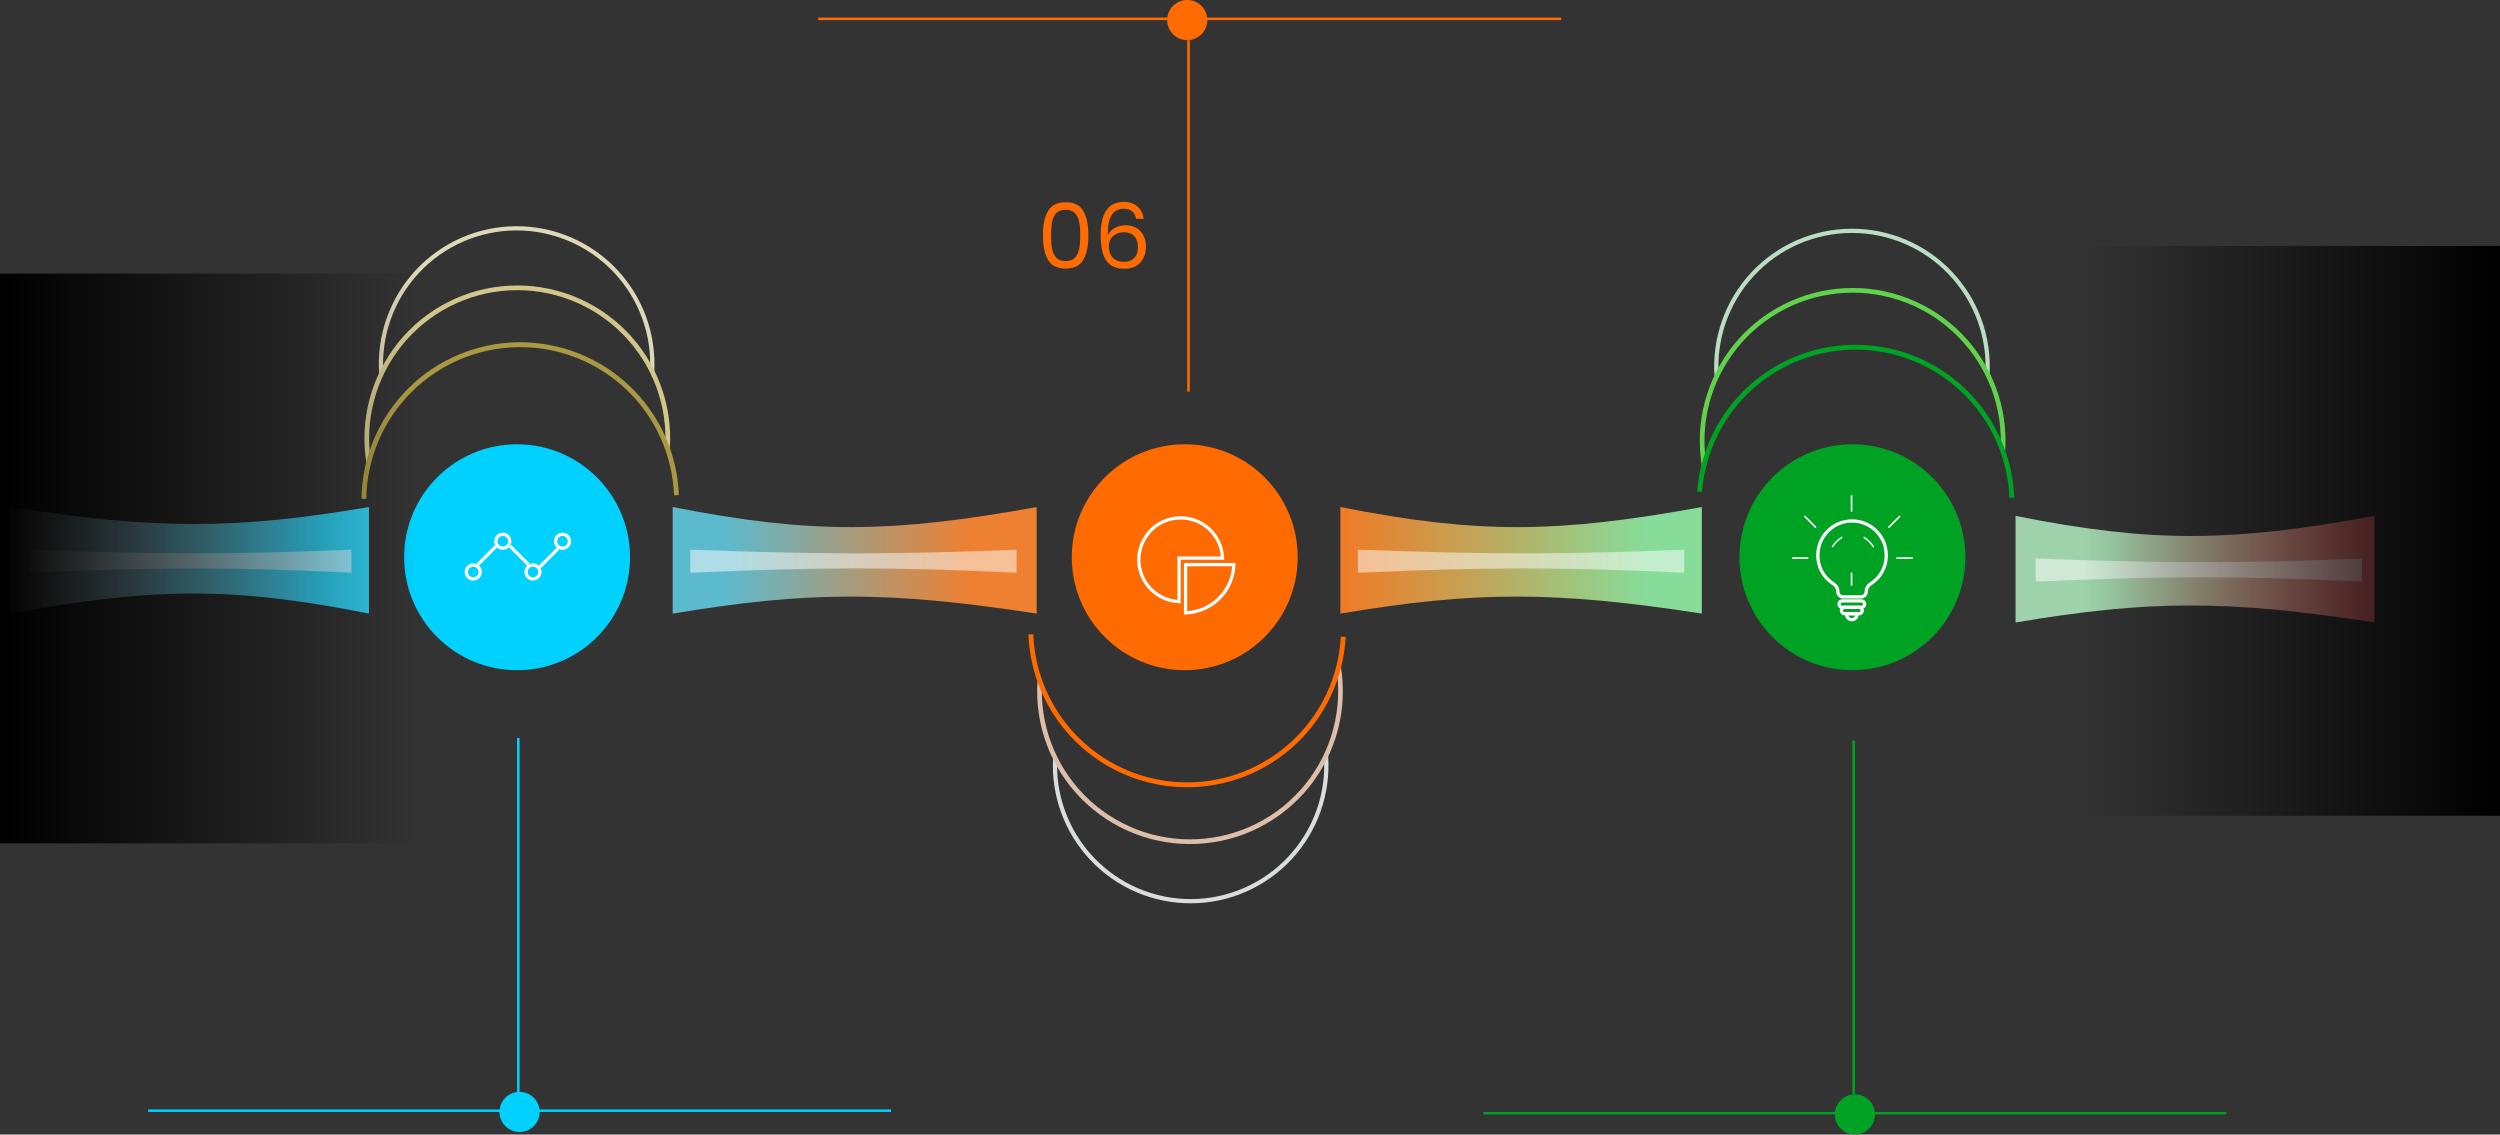 <svg width="996" height="452" viewBox="0 0 996 452" fill="none" xmlns="http://www.w3.org/2000/svg">
<rect x="0" y="0" width="996" height="452" fill="#333333" stroke="none"/>
<path d="M792.641 149.24C793.08 141.748 791.979 134.246 789.405 127.196C786.832 120.147 782.84 113.699 777.677 108.253C772.514 102.806 766.289 98.476 759.387 95.529C752.485 92.583 745.052 91.082 737.548 91.121C730.043 91.159 722.626 92.736 715.754 95.753C708.883 98.771 702.703 103.165 697.596 108.664C692.489 114.163 688.564 120.651 686.063 127.727C683.561 134.802 682.537 142.316 683.053 149.803L684.734 149.687C684.234 142.43 685.227 135.147 687.651 128.288C690.076 121.43 693.88 115.141 698.83 109.81C703.781 104.48 709.771 100.221 716.432 97.296C723.092 94.371 730.282 92.843 737.556 92.805C744.831 92.768 752.035 94.223 758.726 97.079C765.416 99.935 771.45 104.132 776.454 109.412C781.459 114.691 785.328 120.941 787.823 127.774C790.318 134.607 791.385 141.88 790.959 149.142L792.641 149.24Z" fill="#BBDDC3"/>
<path d="M798.869 179.57C799.424 171.004 798.161 162.417 795.165 154.373C792.168 146.329 787.505 139.009 781.481 132.894C775.457 126.778 768.208 122.006 760.209 118.888C752.211 115.771 743.644 114.38 735.071 114.807C726.497 115.233 718.11 117.467 710.461 121.362C702.811 125.257 696.071 130.725 690.683 137.408C685.295 144.091 681.381 151.837 679.197 160.139C677.013 168.44 676.609 177.11 678.011 185.579L679.855 185.274C678.496 177.065 678.887 168.661 681.004 160.614C683.121 152.567 686.915 145.058 692.138 138.581C697.361 132.103 703.894 126.803 711.309 123.027C718.723 119.251 726.853 117.086 735.163 116.673C743.474 116.26 751.778 117.608 759.531 120.63C767.284 123.651 774.31 128.277 780.149 134.205C785.989 140.133 790.509 147.228 793.414 155.025C796.318 162.823 797.542 171.146 797.004 179.449L798.869 179.57Z" fill="#61D24C"/>
<path d="M802.47 198.253C801.865 182.105 795.103 166.8 783.572 155.479C772.042 144.158 756.616 137.677 740.459 137.367C724.303 137.058 708.64 142.942 696.684 153.813C684.727 164.684 677.384 179.717 676.159 195.831L678.095 195.978C679.282 180.359 686.4 165.786 697.99 155.249C709.579 144.711 724.761 139.008 740.422 139.308C756.083 139.609 771.035 145.89 782.212 156.864C793.389 167.838 799.943 182.673 800.53 198.326L802.47 198.253Z" fill="#00A224"/>
<path d="M419.549 301.76C419.109 309.252 420.21 316.754 422.784 323.804C425.358 330.853 429.349 337.301 434.512 342.747C439.675 348.194 445.9 352.524 452.802 355.471C459.704 358.417 467.137 359.918 474.642 359.879C482.147 359.841 489.564 358.264 496.435 355.247C503.307 352.229 509.487 347.835 514.593 342.336C519.7 336.837 523.626 330.349 526.127 323.273C528.628 316.198 529.652 308.684 529.136 301.197L527.455 301.313C527.956 308.57 526.963 315.853 524.538 322.712C522.114 329.57 518.309 335.859 513.359 341.19C508.409 346.52 502.419 350.779 495.758 353.704C489.097 356.629 481.908 358.157 474.633 358.194C467.359 358.232 460.154 356.777 453.464 353.921C446.773 351.065 440.74 346.868 435.735 341.588C430.73 336.309 426.861 330.059 424.367 323.226C421.872 316.393 420.804 309.12 421.23 301.858L419.549 301.76Z" fill="#D9DDDB"/>
<path d="M413.321 271.43C412.766 279.996 414.028 288.583 417.025 296.627C420.021 304.671 424.685 311.991 430.709 318.106C436.733 324.222 443.982 328.994 451.98 332.112C459.978 335.229 468.545 336.62 477.119 336.193C485.693 335.767 494.079 333.533 501.729 329.638C509.378 325.743 516.118 320.275 521.506 313.592C526.894 306.909 530.808 299.163 532.992 290.861C535.176 282.56 535.58 273.89 534.178 265.421L532.335 265.726C533.694 273.935 533.302 282.339 531.185 290.386C529.068 298.433 525.274 305.942 520.051 312.419C514.829 318.897 508.296 324.197 500.881 327.973C493.466 331.749 485.337 333.914 477.026 334.327C468.716 334.74 460.412 333.392 452.659 330.37C444.906 327.349 437.879 322.723 432.04 316.795C426.201 310.867 421.68 303.772 418.776 295.975C415.871 288.177 414.648 279.854 415.186 271.551L413.321 271.43Z" fill="#DCBEA9"/>
<path d="M409.719 252.747C410.329 269.018 417.189 284.428 428.872 295.77C440.554 307.112 456.16 313.513 472.442 313.642C488.724 313.771 504.429 307.618 516.29 296.462C528.151 285.307 535.254 270.008 536.122 253.749L534.183 253.645C533.342 269.406 526.457 284.235 514.96 295.048C503.463 305.862 488.24 311.826 472.457 311.701C456.675 311.576 441.548 305.371 430.224 294.377C418.9 283.383 412.251 268.446 411.659 252.674L409.719 252.747Z" fill="#FF6B00"/>
<path d="M260.641 148.241C261.081 140.749 259.979 133.246 257.406 126.197C254.832 119.147 250.84 112.7 245.677 107.253C240.514 101.807 234.29 97.477 227.387 94.53C220.485 91.583 213.052 90.083 205.548 90.121C198.043 90.16 190.626 91.737 183.754 94.754C176.883 97.771 170.703 102.165 165.596 107.664C160.489 113.164 156.564 119.651 154.063 126.727C151.562 133.803 150.538 141.316 151.054 148.803L152.734 148.687C152.234 141.43 153.227 134.147 155.651 127.289C158.076 120.43 161.881 114.141 166.831 108.811C171.781 103.48 177.771 99.221 184.432 96.296C191.092 93.372 198.282 91.843 205.556 91.806C212.831 91.769 220.036 93.223 226.726 96.079C233.416 98.936 239.45 103.133 244.455 108.412C249.459 113.692 253.328 119.941 255.823 126.775C258.318 133.608 259.385 140.88 258.959 148.142L260.641 148.241Z" fill="#DED8B7"/>
<path d="M266.869 178.571C267.424 170.005 266.162 161.418 263.165 153.374C260.168 145.329 255.505 138.01 249.481 131.894C243.457 125.779 236.208 121.006 228.21 117.889C220.211 114.772 211.644 113.381 203.071 113.807C194.497 114.233 186.111 116.467 178.461 120.362C170.811 124.257 164.071 129.726 158.684 136.408C153.296 143.091 149.381 150.837 147.197 159.139C145.014 167.441 144.609 176.111 146.011 184.58L147.855 184.274C146.496 176.065 146.888 167.662 149.005 159.615C151.122 151.568 154.916 144.059 160.138 137.581C165.361 131.104 171.894 125.803 179.309 122.028C186.724 118.252 194.853 116.087 203.164 115.673C211.474 115.26 219.778 116.609 227.531 119.63C235.284 122.652 242.31 127.278 248.15 133.206C253.989 139.133 258.509 146.229 261.414 154.026C264.319 161.823 265.542 170.147 265.004 178.45L266.869 178.571Z" fill="#D2C68B"/>
<path d="M270.47 197.253C269.852 180.771 262.822 165.181 250.877 153.807C238.932 142.432 223.017 136.172 206.524 136.36C190.031 136.549 174.263 143.171 162.581 154.815C150.899 166.459 144.226 182.205 143.985 198.698L145.926 198.726C146.16 182.74 152.628 167.477 163.951 156.19C175.275 144.903 190.559 138.484 206.546 138.301C222.533 138.119 237.96 144.187 249.538 155.212C261.116 166.238 267.931 181.349 268.531 197.326L270.47 197.253Z" fill="#AA9942"/>
<path fill-rule="evenodd" clip-rule="evenodd" d="M803 205.538C857.906 216.476 889.261 215.944 946 205.538L946 248C887.392 238.886 856.118 239.029 803 248L803 205.538Z" fill="url(#paint0_linear_34_20)"/>
<path fill-rule="evenodd" clip-rule="evenodd" d="M941 231.723C891.085 229.353 862.58 229.469 811 231.723V222.523C864.279 224.498 892.71 224.467 941 222.523V231.723Z" fill="white" fill-opacity="0.5"/>
<path fill-rule="evenodd" clip-rule="evenodd" d="M534 202C589.29 212.937 620.865 212.406 678 202L678 244.462C618.982 235.347 587.49 235.491 534 244.462L534 202Z" fill="url(#paint1_linear_34_20)"/>
<path fill-rule="evenodd" clip-rule="evenodd" d="M671 228.185C621.085 225.815 592.58 225.93 541 228.185V218.985C594.279 220.959 622.71 220.928 671 218.985V228.185Z" fill="white" fill-opacity="0.5"/>
<path fill-rule="evenodd" clip-rule="evenodd" d="M268 202C323.674 212.937 355.468 212.406 413 202L413 244.462C353.572 235.347 321.861 235.491 268 244.462L268 202Z" fill="url(#paint2_linear_34_20)"/>
<path fill-rule="evenodd" clip-rule="evenodd" d="M405 228.185C355.085 225.815 326.58 225.93 275 228.185V218.985C328.279 220.959 356.71 220.928 405 218.985V228.185Z" fill="white" fill-opacity="0.5"/>
<path fill-rule="evenodd" clip-rule="evenodd" d="M147 244.462C92.094 233.524 60.738 234.056 4 244.462V202C62.608 211.114 93.881 210.971 147 202V244.462Z" fill="url(#paint3_linear_34_20)"/>
<path fill-rule="evenodd" clip-rule="evenodd" d="M140 228.185C90.853 225.815 62.786 225.93 12 228.185V218.985C64.46 220.959 92.453 220.928 140 218.985V228.185Z" fill="white" fill-opacity="0.5"/>
<path fill-rule="evenodd" clip-rule="evenodd" d="M738 436L738 295L739 295L739 436L738 436Z" fill="#00A224"/>
<path fill-rule="evenodd" clip-rule="evenodd" d="M887 444H591V443H887V444Z" fill="#00A224"/>
<path d="M747 444C747 448.418 743.418 452 739 452C734.581 452 731 448.418 731 444C731 439.582 734.581 436 739 436C743.418 436 747 439.582 747 444Z" fill="#00A224"/>
<path fill-rule="evenodd" clip-rule="evenodd" d="M473 156L473 16L474 16L474 156L473 156Z" fill="#FF6B00"/>
<path fill-rule="evenodd" clip-rule="evenodd" d="M622 8H326V7H622V8Z" fill="#FF6B00"/>
<path d="M481 8C481 12.418 477.418 16 473 16C468.581 16 465 12.418 465 8C465 3.582 468.581 0 473 0C477.418 0 481 3.582 481 8Z" fill="#FF6B00"/>
<path fill-rule="evenodd" clip-rule="evenodd" d="M206 435L206 294L207 294L207 435L206 435Z" fill="#00D1FF"/>
<path fill-rule="evenodd" clip-rule="evenodd" d="M355 443H58.999V442H355V443Z" fill="#00D1FF"/>
<path d="M215 443C215 447.418 211.418 451 207 451C202.581 451 199 447.418 199 443C199 438.582 202.581 435 207 435C211.418 435 215 438.582 215 443Z" fill="#00D1FF"/>
<path d="M415.503 93.716C415.503 89.588 416.175 86.372 417.519 84.068C418.863 81.74 421.215 80.576 424.575 80.576C427.911 80.576 430.251 81.74 431.595 84.068C432.939 86.372 433.611 89.588 433.611 93.716C433.611 97.916 432.939 101.18 431.595 103.508C430.251 105.836 427.911 107 424.575 107C421.215 107 418.863 105.836 417.519 103.508C416.175 101.18 415.503 97.916 415.503 93.716ZM430.371 93.716C430.371 91.628 430.227 89.864 429.939 88.424C429.675 86.96 429.111 85.784 428.247 84.896C427.407 84.008 426.183 83.564 424.575 83.564C422.943 83.564 421.695 84.008 420.831 84.896C419.991 85.784 419.427 86.96 419.139 88.424C418.875 89.864 418.743 91.628 418.743 93.716C418.743 95.876 418.875 97.688 419.139 99.152C419.427 100.616 419.991 101.792 420.831 102.68C421.695 103.568 422.943 104.012 424.575 104.012C426.183 104.012 427.407 103.568 428.247 102.68C429.111 101.792 429.675 100.616 429.939 99.152C430.227 97.688 430.371 95.876 430.371 93.716ZM452.616 87.164C452.088 84.5 450.444 83.168 447.684 83.168C445.548 83.168 443.952 83.996 442.896 85.652C441.84 87.284 441.324 89.984 441.348 93.752C441.9 92.504 442.812 91.532 444.084 90.836C445.38 90.116 446.82 89.756 448.404 89.756C450.876 89.756 452.844 90.524 454.308 92.06C455.796 93.596 456.54 95.72 456.54 98.432C456.54 100.064 456.216 101.528 455.568 102.824C454.944 104.12 453.984 105.152 452.688 105.92C451.416 106.688 449.868 107.072 448.044 107.072C445.572 107.072 443.64 106.52 442.248 105.416C440.856 104.312 439.884 102.788 439.332 100.844C438.78 98.9 438.504 96.5 438.504 93.644C438.504 84.836 441.576 80.432 447.72 80.432C450.072 80.432 451.92 81.068 453.264 82.34C454.608 83.612 455.4 85.22 455.64 87.164H452.616ZM447.72 92.528C446.688 92.528 445.716 92.744 444.804 93.176C443.892 93.584 443.148 94.22 442.572 95.084C442.02 95.924 441.744 96.956 441.744 98.18C441.744 100.004 442.272 101.492 443.328 102.644C444.384 103.772 445.896 104.336 447.864 104.336C449.544 104.336 450.876 103.82 451.86 102.788C452.868 101.732 453.372 100.316 453.372 98.54C453.372 96.668 452.892 95.204 451.932 94.148C450.972 93.068 449.568 92.528 447.72 92.528Z" fill="#FF6B00"/>
<path d="M783 222C783 246.853 762.852 267 738 267C713.147 267 693 246.853 693 222C693 197.147 713.147 177 738 177C762.852 177 783 197.147 783 222Z" fill="#00A224"/>
<path fill-rule="evenodd" clip-rule="evenodd" d="M744.865 215.511C745.466 216.113 745.996 216.772 746.563 217.574C746.701 217.768 746.575 218.036 746.339 218.059C746.225 218.069 746.115 218.018 746.051 217.924C745.448 217.053 744.963 216.447 744.445 215.927C743.929 215.411 743.344 214.944 742.512 214.38C742.419 214.317 742.365 214.21 742.373 214.097C742.389 213.856 742.66 213.723 742.858 213.861C743.629 214.398 744.268 214.912 744.865 215.511Z" fill="white"/>
<path fill-rule="evenodd" clip-rule="evenodd" d="M731.492 215.554C732.095 214.952 732.752 214.419 733.55 213.845C733.738 213.71 734.001 213.835 734.018 214.066C734.026 214.172 733.977 214.274 733.89 214.335C733.019 214.947 732.412 215.435 731.891 215.956C731.372 216.474 730.901 217.06 730.328 217.892C730.269 217.978 730.169 218.028 730.065 218.023C729.829 218.013 729.696 217.748 729.833 217.555C730.375 216.789 730.893 216.152 731.492 215.554Z" fill="white"/>
<path fill-rule="evenodd" clip-rule="evenodd" d="M737.664 233.413C737.479 233.413 737.329 233.263 737.329 233.078L737.329 228.386C737.329 228.201 737.479 228.051 737.664 228.051C737.849 228.051 737.999 228.201 737.999 228.386L737.999 233.078C737.999 233.263 737.849 233.413 737.664 233.413Z" fill="white"/>
<path fill-rule="evenodd" clip-rule="evenodd" d="M713.869 222.353C713.869 222.539 714.019 222.689 714.204 222.689L720.237 222.689C720.422 222.689 720.572 222.539 720.572 222.353C720.572 222.168 720.422 222.018 720.237 222.018L714.204 222.018C714.019 222.018 713.869 222.168 713.869 222.353Z" fill="white"/>
<path fill-rule="evenodd" clip-rule="evenodd" d="M755.427 222.353C755.427 222.539 755.577 222.689 755.762 222.689L761.795 222.689C761.98 222.689 762.13 222.539 762.13 222.353C762.13 222.168 761.98 222.018 761.795 222.018L755.762 222.018C755.577 222.018 755.427 222.168 755.427 222.353Z" fill="white"/>
<path fill-rule="evenodd" clip-rule="evenodd" d="M752.313 210.237C752.443 210.368 752.656 210.368 752.787 210.237L757.052 205.972C757.183 205.841 757.183 205.629 757.052 205.498C756.921 205.367 756.709 205.367 756.578 205.498L752.313 209.763C752.182 209.894 752.182 210.107 752.313 210.237Z" fill="white"/>
<path fill-rule="evenodd" clip-rule="evenodd" d="M737.664 203.92C737.849 203.92 737.999 203.77 737.999 203.585L737.999 197.553C737.999 197.368 737.849 197.218 737.664 197.218C737.479 197.218 737.329 197.368 737.329 197.553L737.329 203.585C737.329 203.77 737.479 203.92 737.664 203.92Z" fill="white"/>
<path fill-rule="evenodd" clip-rule="evenodd" d="M723.538 210.237C723.669 210.106 723.669 209.894 723.538 209.763L719.272 205.498C719.141 205.367 718.929 205.367 718.798 205.498C718.667 205.629 718.667 205.841 718.798 205.972L723.064 210.237C723.195 210.368 723.407 210.368 723.538 210.237Z" fill="white"/>
<path fill-rule="evenodd" clip-rule="evenodd" d="M723.581 221.165C723.581 213.283 729.971 206.893 737.853 206.893C745.735 206.893 752.124 213.283 752.124 221.165V221.398C752.124 225.907 749.924 230.133 746.23 232.718L745.428 233.28C744.633 233.836 744.16 234.745 744.16 235.716C744.16 237.233 742.93 238.463 741.413 238.463H734.293C732.776 238.463 731.546 237.233 731.546 235.716C731.546 234.745 731.072 233.836 730.278 233.28L729.475 232.718C725.781 230.132 723.581 225.907 723.581 221.398V221.165ZM737.853 208.197C730.691 208.197 724.885 214.003 724.885 221.165V221.398C724.885 225.481 726.878 229.308 730.223 231.65L731.026 232.212C732.169 233.012 732.85 234.32 732.85 235.716C732.85 236.512 733.496 237.158 734.293 237.158H741.413C742.209 237.158 742.855 236.512 742.855 235.716C742.855 234.32 743.536 233.012 744.68 232.212L745.482 231.65C748.828 229.308 750.82 225.481 750.82 221.398V221.165C750.82 214.003 745.014 208.197 737.853 208.197Z" fill="white"/>
<path fill-rule="evenodd" clip-rule="evenodd" d="M732.024 240.678C732.024 239.614 732.886 238.751 733.95 238.751H741.596C742.66 238.751 743.523 239.614 743.523 240.678C743.523 241.742 742.66 242.604 741.596 242.604H733.95C732.886 242.604 732.024 241.742 732.024 240.678ZM733.95 240.056C733.606 240.056 733.328 240.334 733.328 240.678C733.328 241.021 733.606 241.3 733.95 241.3H741.596C741.94 241.3 742.218 241.021 742.218 240.678C742.218 240.334 741.94 240.056 741.596 240.056H733.95Z" fill="white"/>
<path fill-rule="evenodd" clip-rule="evenodd" d="M732.979 243.226C732.979 242.162 733.842 241.3 734.906 241.3H740.64C741.704 241.3 742.567 242.162 742.567 243.226C742.567 244.29 741.704 245.153 740.64 245.153H734.906C733.842 245.153 732.979 244.29 732.979 243.226ZM734.906 242.604C734.562 242.604 734.284 242.883 734.284 243.226C734.284 243.57 734.562 243.848 734.906 243.848H740.64C740.984 243.848 741.262 243.57 741.262 243.226C741.262 242.883 740.984 242.604 740.64 242.604H734.906Z" fill="white"/>
<path fill-rule="evenodd" clip-rule="evenodd" d="M735.05 243.848H740.496V244.819C740.496 246.323 739.277 247.542 737.773 247.542C736.269 247.542 735.05 246.323 735.05 244.819V243.848ZM736.394 245.152C736.544 245.775 737.104 246.238 737.773 246.238C738.442 246.238 739.002 245.775 739.152 245.152H736.394Z" fill="white"/>
<path d="M517 222C517 246.853 496.852 267 472 267C447.147 267 427 246.853 427 222C427 197.147 447.147 177 472 177C496.852 177 517 197.147 517 222Z" fill="#FF6B00"/>
<path fill-rule="evenodd" clip-rule="evenodd" d="M469.085 221.694H486.366C486.144 218.984 485.236 216.366 483.717 214.093C481.956 211.457 479.453 209.403 476.524 208.19C473.595 206.976 470.372 206.659 467.262 207.278C464.153 207.896 461.297 209.423 459.055 211.664C456.813 213.906 455.287 216.762 454.668 219.872C454.05 222.981 454.367 226.204 455.58 229.133C456.794 232.062 458.848 234.565 461.484 236.327C463.757 237.845 466.375 238.754 469.085 238.975V221.694ZM470.389 240.332C469.953 240.332 469.518 240.316 469.085 240.283C466.116 240.059 463.247 239.073 460.759 237.411C457.909 235.506 455.687 232.799 454.375 229.632C453.063 226.465 452.72 222.979 453.389 219.617C454.058 216.255 455.709 213.166 458.133 210.742C460.557 208.318 463.645 206.667 467.008 205.998C470.37 205.329 473.855 205.673 477.023 206.985C480.19 208.297 482.897 210.518 484.802 213.369C486.464 215.856 487.45 218.726 487.674 221.694C487.707 222.127 487.723 222.562 487.723 222.999H470.389V240.332Z" fill="white"/>
<path fill-rule="evenodd" clip-rule="evenodd" d="M472.978 243.478C475.058 243.336 477.104 242.857 479.036 242.057C481.37 241.09 483.491 239.673 485.278 237.887C487.064 236.1 488.481 233.979 489.448 231.645C490.248 229.714 490.727 227.667 490.868 225.587L472.978 225.587L472.978 243.478ZM472.978 244.785C472.544 244.812 472.109 244.826 471.673 244.826L471.673 224.283L492.217 224.283C492.217 224.718 492.203 225.153 492.175 225.587C492.032 227.839 491.519 230.054 490.653 232.144C489.621 234.637 488.107 236.902 486.2 238.809C484.292 240.717 482.028 242.23 479.535 243.262C477.445 244.128 475.229 244.641 472.978 244.785Z" fill="white"/>
<path d="M251 222C251 246.853 230.852 267 206 267C181.147 267 161 246.853 161 222C161 197.147 181.147 177 206 177C230.852 177 251 197.147 251 222Z" fill="#00D1FF"/>
<path fill-rule="evenodd" clip-rule="evenodd" d="M188.545 229.989C189.71 229.989 190.655 229.044 190.655 227.879C190.655 226.713 189.71 225.768 188.545 225.768C187.379 225.768 186.434 226.713 186.434 227.879C186.434 229.044 187.379 229.989 188.545 229.989ZM188.545 231.294C190.431 231.294 191.96 229.765 191.96 227.879C191.96 225.993 190.431 224.464 188.545 224.464C186.659 224.464 185.13 225.993 185.13 227.879C185.13 229.765 186.659 231.294 188.545 231.294Z" fill="white"/>
<path fill-rule="evenodd" clip-rule="evenodd" d="M224.106 217.743C225.272 217.743 226.217 216.798 226.217 215.632C226.217 214.467 225.272 213.522 224.106 213.522C222.941 213.522 221.996 214.467 221.996 215.632C221.996 216.798 222.941 217.743 224.106 217.743ZM224.106 219.047C225.992 219.047 227.521 217.518 227.521 215.632C227.521 213.746 225.992 212.217 224.106 212.217C222.221 212.217 220.692 213.746 220.692 215.632C220.692 217.518 222.221 219.047 224.106 219.047Z" fill="white"/>
<path fill-rule="evenodd" clip-rule="evenodd" d="M200.32 217.743C201.486 217.743 202.431 216.798 202.431 215.632C202.431 214.467 201.486 213.522 200.32 213.522C199.155 213.522 198.21 214.467 198.21 215.632C198.21 216.798 199.155 217.743 200.32 217.743ZM200.32 219.047C202.206 219.047 203.735 217.518 203.735 215.632C203.735 213.746 202.206 212.217 200.32 212.217C198.434 212.217 196.905 213.746 196.905 215.632C196.905 217.518 198.434 219.047 200.32 219.047Z" fill="white"/>
<path fill-rule="evenodd" clip-rule="evenodd" d="M212.331 229.989C213.497 229.989 214.442 229.044 214.442 227.879C214.442 226.713 213.497 225.768 212.331 225.768C211.165 225.768 210.221 226.713 210.221 227.879C210.221 229.044 211.165 229.989 212.331 229.989ZM212.331 231.294C214.217 231.294 215.746 229.765 215.746 227.879C215.746 225.993 214.217 224.464 212.331 224.464C210.445 224.464 208.916 225.993 208.916 227.879C208.916 229.765 210.445 231.294 212.331 231.294Z" fill="white"/>
<path fill-rule="evenodd" clip-rule="evenodd" d="M198.083 218.105L190.782 225.406L189.86 224.483L197.161 217.183L198.083 218.105Z" fill="white"/>
<path fill-rule="evenodd" clip-rule="evenodd" d="M210.094 225.406L202.793 218.105L203.715 217.183L211.016 224.483L210.094 225.406Z" fill="white"/>
<path fill-rule="evenodd" clip-rule="evenodd" d="M214.568 225.406L221.869 218.105L222.791 219.027L215.491 226.328L214.568 225.406Z" fill="white"/>
<rect y="109" width="166" height="227" fill="url(#paint4_linear_34_20)"/>
<rect x="996" y="325" width="166" height="227" transform="rotate(-180 996 325)" fill="url(#paint5_linear_34_20)"/>
<defs>
<linearGradient id="paint0_linear_34_20" x1="803" y1="205.538" x2="946" y2="205.538" gradientUnits="userSpaceOnUse">
<stop offset="0.26" stop-color="#9ED2AA"/>
<stop offset="1" stop-color="#E46B6B"/>
</linearGradient>
<linearGradient id="paint1_linear_34_20" x1="534" y1="202" x2="678" y2="202" gradientUnits="userSpaceOnUse">
<stop stop-color="#F07A25"/>
<stop offset="0.849" stop-color="#87DC9A"/>
</linearGradient>
<linearGradient id="paint2_linear_34_20" x1="268" y1="202" x2="413" y2="202" gradientUnits="userSpaceOnUse">
<stop offset="0.141" stop-color="#5CBACE"/>
<stop offset="0.818" stop-color="#ED8031"/>
</linearGradient>
<linearGradient id="paint3_linear_34_20" x1="147" y1="244.462" x2="4" y2="244.462" gradientUnits="userSpaceOnUse">
<stop offset="0.146" stop-color="#33CCEE"/>
<stop offset="0.943" stop-color="#A5A5A5"/>
</linearGradient>
<linearGradient id="paint4_linear_34_20" x1="0" y1="223" x2="166" y2="223" gradientUnits="userSpaceOnUse">
<stop/>
<stop offset="1" stop-opacity="0"/>
</linearGradient>
<linearGradient id="paint5_linear_34_20" x1="996" y1="439" x2="1162" y2="439" gradientUnits="userSpaceOnUse">
<stop/>
<stop offset="1" stop-opacity="0"/>
</linearGradient>
</defs>
</svg>
